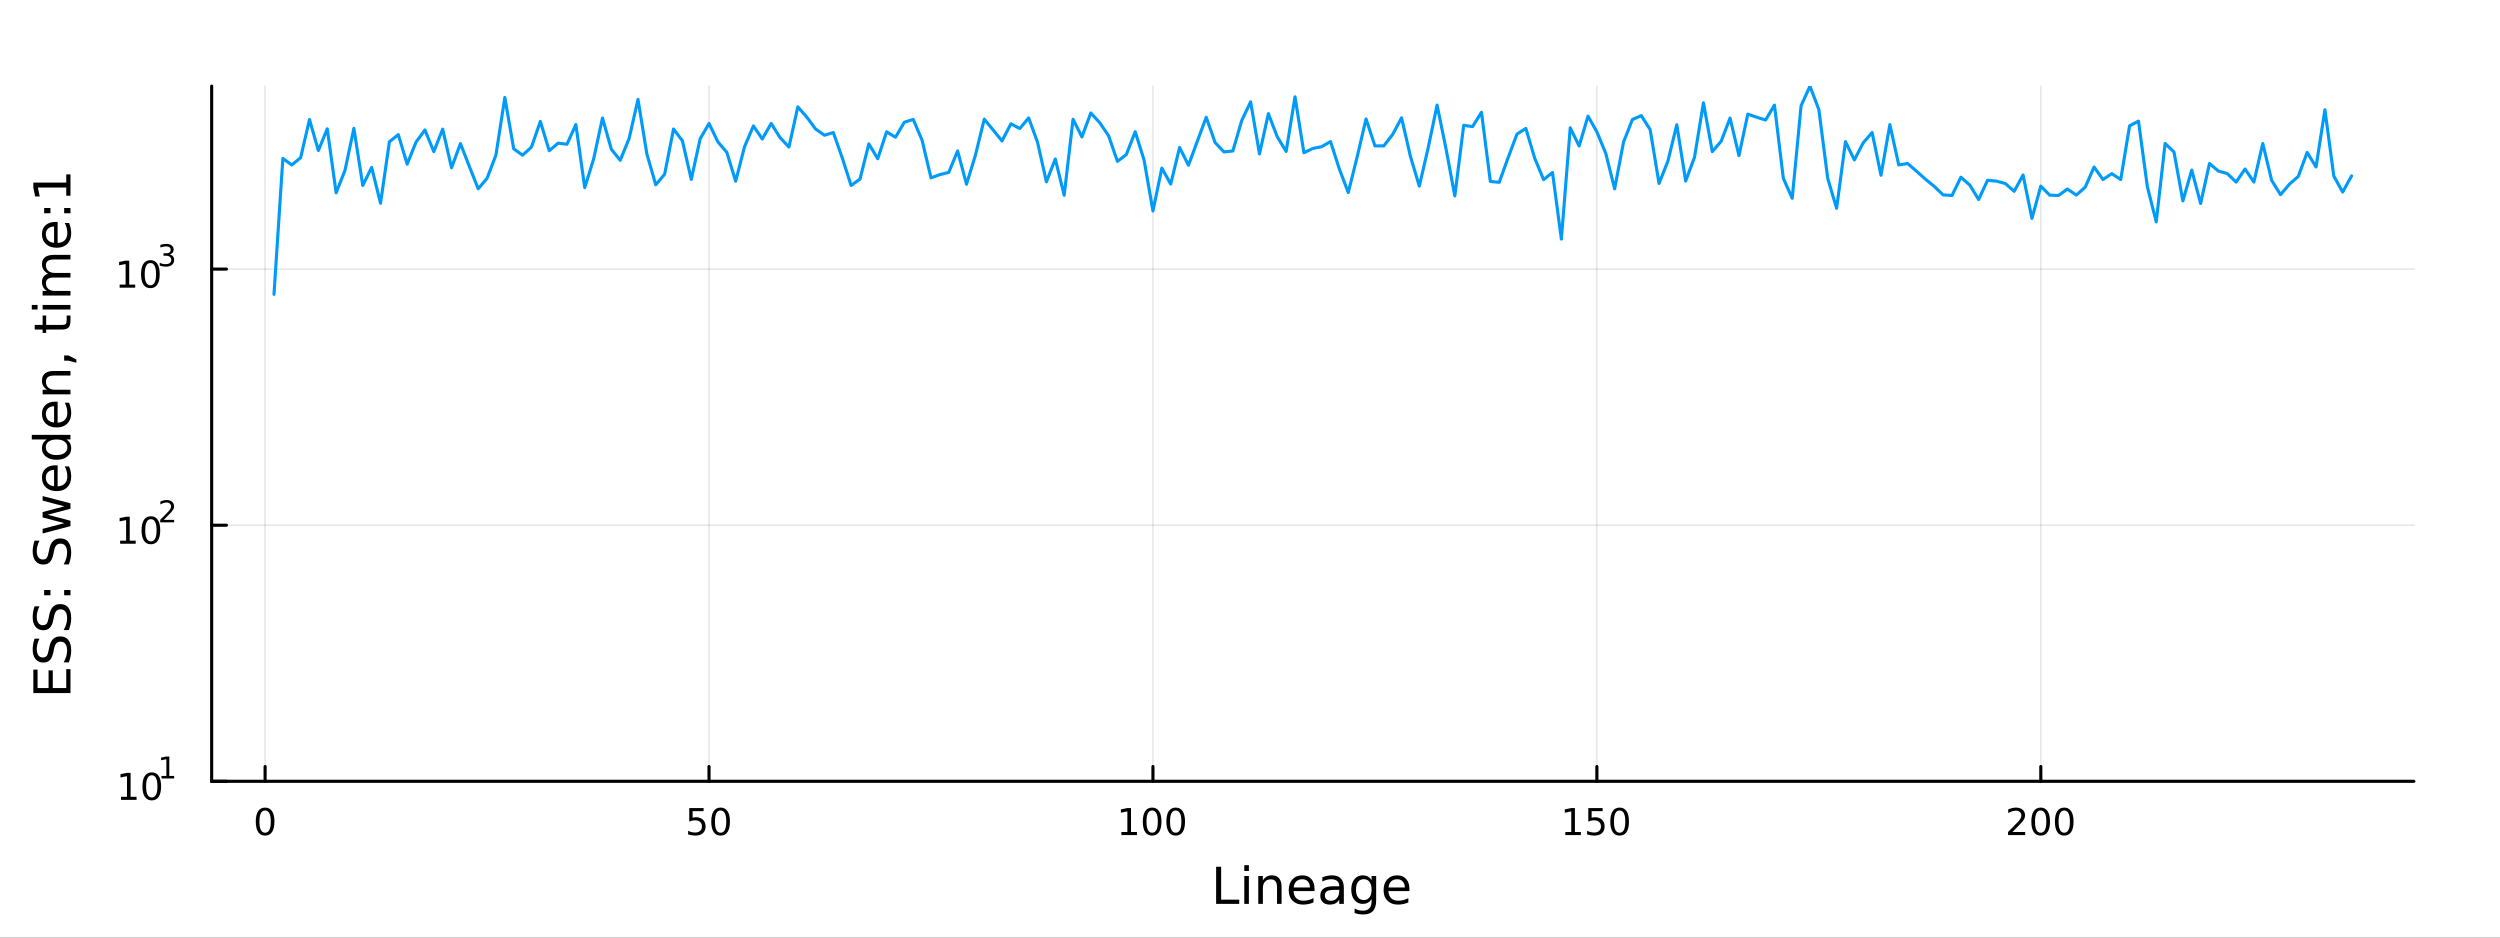 <?xml version="1.0" encoding="utf-8"?>
<svg xmlns="http://www.w3.org/2000/svg" xmlns:xlink="http://www.w3.org/1999/xlink" width="800" height="300" viewBox="0 0 3200 1200">
<rect x="0" y="0" width="3200" height="1200" fill="#333333" stroke="none"/>
<defs>
  <clipPath id="clip910">
    <rect x="0" y="0" width="3200" height="1200"/>
  </clipPath>
</defs>
<path clip-path="url(#clip910)" d="
M0 1200 L3200 1200 L3200 0 L0 0  Z
  " fill="#ffffff" fill-rule="evenodd" fill-opacity="1"/>
<defs>
  <clipPath id="clip911">
    <rect x="640" y="0" width="2241" height="1200"/>
  </clipPath>
</defs>
<path clip-path="url(#clip910)" d="
M270.918 1000.1 L3089.76 1000.1 L3089.76 110.236 L270.918 110.236  Z
  " fill="#ffffff" fill-rule="evenodd" fill-opacity="1"/>
<defs>
  <clipPath id="clip912">
    <rect x="270" y="110" width="2820" height="891"/>
  </clipPath>
</defs>
<polyline clip-path="url(#clip912)" style="stroke:#000000; stroke-linecap:round; stroke-linejoin:round; stroke-width:2; stroke-opacity:0.1; fill:none" points="
  339.332,1000.1 339.332,110.236 
  "/>
<polyline clip-path="url(#clip912)" style="stroke:#000000; stroke-linecap:round; stroke-linejoin:round; stroke-width:2; stroke-opacity:0.1; fill:none" points="
  907.556,1000.1 907.556,110.236 
  "/>
<polyline clip-path="url(#clip912)" style="stroke:#000000; stroke-linecap:round; stroke-linejoin:round; stroke-width:2; stroke-opacity:0.1; fill:none" points="
  1475.78,1000.1 1475.78,110.236 
  "/>
<polyline clip-path="url(#clip912)" style="stroke:#000000; stroke-linecap:round; stroke-linejoin:round; stroke-width:2; stroke-opacity:0.1; fill:none" points="
  2044,1000.1 2044,110.236 
  "/>
<polyline clip-path="url(#clip912)" style="stroke:#000000; stroke-linecap:round; stroke-linejoin:round; stroke-width:2; stroke-opacity:0.1; fill:none" points="
  2612.23,1000.1 2612.23,110.236 
  "/>
<polyline clip-path="url(#clip910)" style="stroke:#000000; stroke-linecap:round; stroke-linejoin:round; stroke-width:4; stroke-opacity:1; fill:none" points="
  270.918,1000.1 3089.76,1000.1 
  "/>
<polyline clip-path="url(#clip910)" style="stroke:#000000; stroke-linecap:round; stroke-linejoin:round; stroke-width:4; stroke-opacity:1; fill:none" points="
  339.332,1000.1 339.332,981.2 
  "/>
<polyline clip-path="url(#clip910)" style="stroke:#000000; stroke-linecap:round; stroke-linejoin:round; stroke-width:4; stroke-opacity:1; fill:none" points="
  907.556,1000.1 907.556,981.2 
  "/>
<polyline clip-path="url(#clip910)" style="stroke:#000000; stroke-linecap:round; stroke-linejoin:round; stroke-width:4; stroke-opacity:1; fill:none" points="
  1475.78,1000.1 1475.78,981.2 
  "/>
<polyline clip-path="url(#clip910)" style="stroke:#000000; stroke-linecap:round; stroke-linejoin:round; stroke-width:4; stroke-opacity:1; fill:none" points="
  2044,1000.1 2044,981.2 
  "/>
<polyline clip-path="url(#clip910)" style="stroke:#000000; stroke-linecap:round; stroke-linejoin:round; stroke-width:4; stroke-opacity:1; fill:none" points="
  2612.23,1000.1 2612.23,981.2 
  "/>
<path clip-path="url(#clip910)" d="M339.332 1037.42 Q335.721 1037.42 333.892 1040.98 Q332.086 1044.52 332.086 1051.65 Q332.086 1058.76 333.892 1062.32 Q335.721 1065.87 339.332 1065.87 Q342.966 1065.87 344.772 1062.32 Q346.6 1058.76 346.6 1051.65 Q346.6 1044.52 344.772 1040.98 Q342.966 1037.42 339.332 1037.42 M339.332 1033.71 Q345.142 1033.71 348.198 1038.32 Q351.276 1042.9 351.276 1051.65 Q351.276 1060.38 348.198 1064.99 Q345.142 1069.57 339.332 1069.57 Q333.522 1069.57 330.443 1064.99 Q327.387 1060.38 327.387 1051.65 Q327.387 1042.9 330.443 1038.32 Q333.522 1033.71 339.332 1033.71 Z" fill="#000000" fill-rule="evenodd" fill-opacity="1" /><path clip-path="url(#clip910)" d="M882.255 1034.34 L900.612 1034.34 L900.612 1038.27 L886.538 1038.27 L886.538 1046.75 Q887.556 1046.4 888.575 1046.24 Q889.593 1046.05 890.612 1046.05 Q896.399 1046.05 899.778 1049.22 Q903.158 1052.39 903.158 1057.81 Q903.158 1063.39 899.686 1066.49 Q896.213 1069.57 889.894 1069.57 Q887.718 1069.57 885.45 1069.2 Q883.204 1068.83 880.797 1068.09 L880.797 1063.39 Q882.88 1064.52 885.102 1065.08 Q887.325 1065.63 889.801 1065.63 Q893.806 1065.63 896.144 1063.53 Q898.482 1061.42 898.482 1057.81 Q898.482 1054.2 896.144 1052.09 Q893.806 1049.99 889.801 1049.99 Q887.926 1049.99 886.051 1050.4 Q884.2 1050.82 882.255 1051.7 L882.255 1034.34 Z" fill="#000000" fill-rule="evenodd" fill-opacity="1" /><path clip-path="url(#clip910)" d="M922.371 1037.42 Q918.76 1037.42 916.931 1040.98 Q915.125 1044.52 915.125 1051.65 Q915.125 1058.76 916.931 1062.32 Q918.76 1065.87 922.371 1065.87 Q926.005 1065.87 927.81 1062.32 Q929.639 1058.76 929.639 1051.65 Q929.639 1044.52 927.81 1040.98 Q926.005 1037.42 922.371 1037.42 M922.371 1033.71 Q928.181 1033.71 931.236 1038.32 Q934.315 1042.9 934.315 1051.65 Q934.315 1060.38 931.236 1064.99 Q928.181 1069.57 922.371 1069.57 Q916.561 1069.57 913.482 1064.99 Q910.426 1060.38 910.426 1051.65 Q910.426 1042.9 913.482 1038.32 Q916.561 1033.71 922.371 1033.71 Z" fill="#000000" fill-rule="evenodd" fill-opacity="1" /><path clip-path="url(#clip910)" d="M1435.39 1064.96 L1443.03 1064.96 L1443.03 1038.6 L1434.72 1040.26 L1434.72 1036 L1442.98 1034.34 L1447.66 1034.34 L1447.66 1064.96 L1455.29 1064.96 L1455.29 1068.9 L1435.39 1068.9 L1435.39 1064.96 Z" fill="#000000" fill-rule="evenodd" fill-opacity="1" /><path clip-path="url(#clip910)" d="M1474.74 1037.42 Q1471.13 1037.42 1469.3 1040.98 Q1467.49 1044.52 1467.49 1051.65 Q1467.49 1058.76 1469.3 1062.32 Q1471.13 1065.87 1474.74 1065.87 Q1478.37 1065.87 1480.18 1062.32 Q1482.01 1058.76 1482.01 1051.65 Q1482.01 1044.52 1480.18 1040.98 Q1478.37 1037.42 1474.74 1037.42 M1474.74 1033.71 Q1480.55 1033.71 1483.6 1038.32 Q1486.68 1042.9 1486.68 1051.65 Q1486.68 1060.38 1483.6 1064.99 Q1480.55 1069.57 1474.74 1069.57 Q1468.93 1069.57 1465.85 1064.99 Q1462.79 1060.38 1462.79 1051.65 Q1462.79 1042.9 1465.85 1038.32 Q1468.93 1033.71 1474.74 1033.71 Z" fill="#000000" fill-rule="evenodd" fill-opacity="1" /><path clip-path="url(#clip910)" d="M1504.9 1037.42 Q1501.29 1037.42 1499.46 1040.98 Q1497.65 1044.52 1497.65 1051.65 Q1497.65 1058.76 1499.46 1062.32 Q1501.29 1065.87 1504.9 1065.87 Q1508.53 1065.87 1510.34 1062.32 Q1512.17 1058.76 1512.17 1051.65 Q1512.17 1044.52 1510.34 1040.98 Q1508.53 1037.42 1504.9 1037.42 M1504.9 1033.71 Q1510.71 1033.71 1513.77 1038.32 Q1516.84 1042.9 1516.84 1051.65 Q1516.84 1060.38 1513.77 1064.99 Q1510.71 1069.57 1504.9 1069.57 Q1499.09 1069.57 1496.01 1064.99 Q1492.96 1060.38 1492.96 1051.65 Q1492.96 1042.9 1496.01 1038.32 Q1499.09 1033.71 1504.9 1033.71 Z" fill="#000000" fill-rule="evenodd" fill-opacity="1" /><path clip-path="url(#clip910)" d="M2003.61 1064.96 L2011.25 1064.96 L2011.25 1038.6 L2002.94 1040.26 L2002.94 1036 L2011.2 1034.34 L2015.88 1034.34 L2015.88 1064.96 L2023.52 1064.96 L2023.52 1068.9 L2003.61 1068.9 L2003.61 1064.96 Z" fill="#000000" fill-rule="evenodd" fill-opacity="1" /><path clip-path="url(#clip910)" d="M2033.01 1034.34 L2051.37 1034.34 L2051.37 1038.27 L2037.29 1038.27 L2037.29 1046.75 Q2038.31 1046.4 2039.33 1046.24 Q2040.35 1046.05 2041.37 1046.05 Q2047.15 1046.05 2050.53 1049.22 Q2053.91 1052.39 2053.91 1057.81 Q2053.91 1063.39 2050.44 1066.49 Q2046.97 1069.57 2040.65 1069.57 Q2038.47 1069.57 2036.2 1069.2 Q2033.96 1068.83 2031.55 1068.09 L2031.55 1063.39 Q2033.63 1064.52 2035.86 1065.08 Q2038.08 1065.63 2040.56 1065.63 Q2044.56 1065.63 2046.9 1063.53 Q2049.24 1061.42 2049.24 1057.81 Q2049.24 1054.2 2046.9 1052.09 Q2044.56 1049.99 2040.56 1049.99 Q2038.68 1049.99 2036.81 1050.4 Q2034.95 1050.82 2033.01 1051.7 L2033.01 1034.34 Z" fill="#000000" fill-rule="evenodd" fill-opacity="1" /><path clip-path="url(#clip910)" d="M2073.12 1037.42 Q2069.51 1037.42 2067.68 1040.98 Q2065.88 1044.52 2065.88 1051.65 Q2065.88 1058.76 2067.68 1062.32 Q2069.51 1065.87 2073.12 1065.87 Q2076.76 1065.87 2078.56 1062.32 Q2080.39 1058.76 2080.39 1051.65 Q2080.39 1044.52 2078.56 1040.98 Q2076.76 1037.42 2073.12 1037.42 M2073.12 1033.71 Q2078.93 1033.71 2081.99 1038.32 Q2085.07 1042.9 2085.07 1051.65 Q2085.07 1060.38 2081.99 1064.99 Q2078.93 1069.57 2073.12 1069.57 Q2067.31 1069.57 2064.24 1064.99 Q2061.18 1060.38 2061.18 1051.65 Q2061.18 1042.9 2064.24 1038.32 Q2067.31 1033.71 2073.12 1033.71 Z" fill="#000000" fill-rule="evenodd" fill-opacity="1" /><path clip-path="url(#clip910)" d="M2575.92 1064.96 L2592.24 1064.96 L2592.24 1068.9 L2570.3 1068.9 L2570.3 1064.96 Q2572.96 1062.21 2577.54 1057.58 Q2582.15 1052.93 2583.33 1051.58 Q2585.57 1049.06 2586.45 1047.32 Q2587.36 1045.56 2587.36 1043.87 Q2587.36 1041.12 2585.41 1039.38 Q2583.49 1037.65 2580.39 1037.65 Q2578.19 1037.65 2575.74 1038.41 Q2573.3 1039.18 2570.53 1040.73 L2570.53 1036 Q2573.35 1034.87 2575.8 1034.29 Q2578.26 1033.71 2580.3 1033.71 Q2585.67 1033.71 2588.86 1036.4 Q2592.05 1039.08 2592.05 1043.57 Q2592.05 1045.7 2591.24 1047.62 Q2590.46 1049.52 2588.35 1052.12 Q2587.77 1052.79 2584.67 1056 Q2581.57 1059.2 2575.92 1064.96 Z" fill="#000000" fill-rule="evenodd" fill-opacity="1" /><path clip-path="url(#clip910)" d="M2612.05 1037.42 Q2608.44 1037.42 2606.61 1040.98 Q2604.81 1044.52 2604.81 1051.65 Q2604.81 1058.76 2606.61 1062.32 Q2608.44 1065.87 2612.05 1065.87 Q2615.69 1065.87 2617.49 1062.32 Q2619.32 1058.76 2619.32 1051.65 Q2619.32 1044.52 2617.49 1040.98 Q2615.69 1037.42 2612.05 1037.42 M2612.05 1033.71 Q2617.86 1033.71 2620.92 1038.32 Q2624 1042.9 2624 1051.65 Q2624 1060.38 2620.92 1064.99 Q2617.86 1069.57 2612.05 1069.57 Q2606.24 1069.57 2603.17 1064.99 Q2600.11 1060.38 2600.11 1051.65 Q2600.11 1042.9 2603.17 1038.32 Q2606.24 1033.71 2612.05 1033.71 Z" fill="#000000" fill-rule="evenodd" fill-opacity="1" /><path clip-path="url(#clip910)" d="M2642.22 1037.42 Q2638.61 1037.42 2636.78 1040.98 Q2634.97 1044.52 2634.97 1051.65 Q2634.97 1058.76 2636.78 1062.32 Q2638.61 1065.87 2642.22 1065.87 Q2645.85 1065.87 2647.66 1062.32 Q2649.48 1058.76 2649.48 1051.65 Q2649.48 1044.52 2647.66 1040.98 Q2645.85 1037.42 2642.22 1037.42 M2642.22 1033.71 Q2648.03 1033.71 2651.08 1038.32 Q2654.16 1042.9 2654.16 1051.65 Q2654.16 1060.38 2651.08 1064.99 Q2648.03 1069.57 2642.22 1069.57 Q2636.41 1069.57 2633.33 1064.99 Q2630.27 1060.38 2630.27 1051.65 Q2630.27 1042.9 2633.33 1038.32 Q2636.41 1033.71 2642.22 1033.71 Z" fill="#000000" fill-rule="evenodd" fill-opacity="1" /><path clip-path="url(#clip910)" d="M1556.64 1109.44 L1563.07 1109.44 L1563.07 1151.55 L1586.21 1151.55 L1586.21 1156.96 L1556.64 1156.96 L1556.64 1109.44 Z" fill="#000000" fill-rule="evenodd" fill-opacity="1" /><path clip-path="url(#clip910)" d="M1592.7 1121.31 L1598.56 1121.31 L1598.56 1156.96 L1592.7 1156.96 L1592.7 1121.31 M1592.7 1107.44 L1598.56 1107.44 L1598.56 1114.85 L1592.7 1114.85 L1592.7 1107.44 Z" fill="#000000" fill-rule="evenodd" fill-opacity="1" /><path clip-path="url(#clip910)" d="M1640.44 1135.45 L1640.44 1156.96 L1634.59 1156.96 L1634.59 1135.64 Q1634.59 1130.58 1632.61 1128.06 Q1630.64 1125.55 1626.69 1125.55 Q1621.95 1125.55 1619.21 1128.57 Q1616.48 1131.59 1616.48 1136.81 L1616.48 1156.96 L1610.59 1156.96 L1610.59 1121.31 L1616.48 1121.31 L1616.48 1126.85 Q1618.58 1123.64 1621.41 1122.05 Q1624.27 1120.45 1628 1120.45 Q1634.14 1120.45 1637.29 1124.27 Q1640.44 1128.06 1640.44 1135.45 Z" fill="#000000" fill-rule="evenodd" fill-opacity="1" /><path clip-path="url(#clip910)" d="M1682.62 1137.67 L1682.62 1140.54 L1655.69 1140.54 Q1656.07 1146.59 1659.32 1149.77 Q1662.6 1152.92 1668.42 1152.92 Q1671.79 1152.92 1674.95 1152.09 Q1678.13 1151.26 1681.25 1149.61 L1681.25 1155.15 Q1678.1 1156.48 1674.79 1157.18 Q1671.48 1157.88 1668.07 1157.88 Q1659.54 1157.88 1654.54 1152.92 Q1649.58 1147.95 1649.58 1139.49 Q1649.58 1130.74 1654.29 1125.61 Q1659.03 1120.45 1667.05 1120.45 Q1674.25 1120.45 1678.42 1125.1 Q1682.62 1129.72 1682.62 1137.67 M1676.76 1135.95 Q1676.7 1131.15 1674.05 1128.28 Q1671.44 1125.42 1667.12 1125.42 Q1662.21 1125.42 1659.25 1128.19 Q1656.33 1130.96 1655.88 1135.99 L1676.76 1135.95 Z" fill="#000000" fill-rule="evenodd" fill-opacity="1" /><path clip-path="url(#clip910)" d="M1708.43 1139.04 Q1701.33 1139.04 1698.59 1140.67 Q1695.86 1142.29 1695.86 1146.2 Q1695.86 1149.32 1697.89 1151.17 Q1699.96 1152.98 1703.5 1152.98 Q1708.37 1152.98 1711.29 1149.55 Q1714.25 1146.08 1714.25 1140.35 L1714.25 1139.04 L1708.43 1139.04 M1720.11 1136.62 L1720.11 1156.96 L1714.25 1156.96 L1714.25 1151.55 Q1712.25 1154.8 1709.26 1156.36 Q1706.27 1157.88 1701.94 1157.88 Q1696.46 1157.88 1693.22 1154.83 Q1690 1151.74 1690 1146.59 Q1690 1140.57 1694.01 1137.51 Q1698.05 1134.46 1706.04 1134.46 L1714.25 1134.46 L1714.25 1133.89 Q1714.25 1129.84 1711.58 1127.65 Q1708.94 1125.42 1704.13 1125.42 Q1701.08 1125.42 1698.18 1126.15 Q1695.28 1126.88 1692.61 1128.35 L1692.61 1122.94 Q1695.83 1121.7 1698.85 1121.09 Q1701.87 1120.45 1704.74 1120.45 Q1712.47 1120.45 1716.29 1124.46 Q1720.11 1128.48 1720.11 1136.62 Z" fill="#000000" fill-rule="evenodd" fill-opacity="1" /><path clip-path="url(#clip910)" d="M1755.63 1138.72 Q1755.63 1132.36 1752.99 1128.86 Q1750.38 1125.36 1745.64 1125.36 Q1740.93 1125.36 1738.28 1128.86 Q1735.67 1132.36 1735.67 1138.72 Q1735.67 1145.06 1738.28 1148.56 Q1740.93 1152.06 1745.64 1152.06 Q1750.38 1152.06 1752.99 1148.56 Q1755.63 1145.06 1755.63 1138.72 M1761.49 1152.54 Q1761.49 1161.64 1757.45 1166.06 Q1753.4 1170.52 1745.06 1170.52 Q1741.98 1170.52 1739.24 1170.04 Q1736.5 1169.6 1733.92 1168.64 L1733.92 1162.95 Q1736.5 1164.35 1739.02 1165.01 Q1741.53 1165.68 1744.14 1165.68 Q1749.9 1165.68 1752.77 1162.66 Q1755.63 1159.67 1755.63 1153.59 L1755.63 1150.69 Q1753.82 1153.84 1750.98 1155.4 Q1748.15 1156.96 1744.2 1156.96 Q1737.65 1156.96 1733.64 1151.96 Q1729.63 1146.97 1729.63 1138.72 Q1729.63 1130.45 1733.64 1125.45 Q1737.65 1120.45 1744.2 1120.45 Q1748.15 1120.45 1750.98 1122.01 Q1753.82 1123.57 1755.63 1126.72 L1755.63 1121.31 L1761.49 1121.31 L1761.49 1152.54 Z" fill="#000000" fill-rule="evenodd" fill-opacity="1" /><path clip-path="url(#clip910)" d="M1804.04 1137.67 L1804.04 1140.54 L1777.12 1140.54 Q1777.5 1146.59 1780.74 1149.77 Q1784.02 1152.92 1789.85 1152.92 Q1793.22 1152.92 1796.37 1152.09 Q1799.55 1151.26 1802.67 1149.61 L1802.67 1155.15 Q1799.52 1156.48 1796.21 1157.18 Q1792.9 1157.88 1789.5 1157.88 Q1780.97 1157.88 1775.97 1152.92 Q1771 1147.95 1771 1139.49 Q1771 1130.74 1775.71 1125.61 Q1780.46 1120.45 1788.48 1120.45 Q1795.67 1120.45 1799.84 1125.1 Q1804.04 1129.72 1804.04 1137.67 M1798.19 1135.95 Q1798.12 1131.15 1795.48 1128.28 Q1792.87 1125.42 1788.54 1125.42 Q1783.64 1125.42 1780.68 1128.19 Q1777.75 1130.96 1777.31 1135.99 L1798.19 1135.95 Z" fill="#000000" fill-rule="evenodd" fill-opacity="1" /><polyline clip-path="url(#clip912)" style="stroke:#000000; stroke-linecap:round; stroke-linejoin:round; stroke-width:2; stroke-opacity:0.1; fill:none" points="
  270.918,1000.1 3089.76,1000.1 
  "/>
<polyline clip-path="url(#clip912)" style="stroke:#000000; stroke-linecap:round; stroke-linejoin:round; stroke-width:2; stroke-opacity:0.1; fill:none" points="
  270.918,672.278 3089.76,672.278 
  "/>
<polyline clip-path="url(#clip912)" style="stroke:#000000; stroke-linecap:round; stroke-linejoin:round; stroke-width:2; stroke-opacity:0.1; fill:none" points="
  270.918,344.458 3089.76,344.458 
  "/>
<polyline clip-path="url(#clip910)" style="stroke:#000000; stroke-linecap:round; stroke-linejoin:round; stroke-width:4; stroke-opacity:1; fill:none" points="
  270.918,1000.1 270.918,110.236 
  "/>
<polyline clip-path="url(#clip910)" style="stroke:#000000; stroke-linecap:round; stroke-linejoin:round; stroke-width:4; stroke-opacity:1; fill:none" points="
  270.918,1000.1 289.815,1000.1 
  "/>
<polyline clip-path="url(#clip910)" style="stroke:#000000; stroke-linecap:round; stroke-linejoin:round; stroke-width:4; stroke-opacity:1; fill:none" points="
  270.918,672.278 289.815,672.278 
  "/>
<polyline clip-path="url(#clip910)" style="stroke:#000000; stroke-linecap:round; stroke-linejoin:round; stroke-width:4; stroke-opacity:1; fill:none" points="
  270.918,344.458 289.815,344.458 
  "/>
<path clip-path="url(#clip910)" d="M154.902 1019.89 L162.54 1019.89 L162.54 993.525 L154.23 995.191 L154.23 990.932 L162.494 989.265 L167.17 989.265 L167.17 1019.89 L174.809 1019.89 L174.809 1023.83 L154.902 1023.83 L154.902 1019.89 Z" fill="#000000" fill-rule="evenodd" fill-opacity="1" /><path clip-path="url(#clip910)" d="M194.253 992.344 Q190.642 992.344 188.813 995.909 Q187.008 999.45 187.008 1006.58 Q187.008 1013.69 188.813 1017.25 Q190.642 1020.79 194.253 1020.79 Q197.887 1020.79 199.693 1017.25 Q201.522 1013.69 201.522 1006.58 Q201.522 999.45 199.693 995.909 Q197.887 992.344 194.253 992.344 M194.253 988.64 Q200.063 988.64 203.119 993.247 Q206.198 997.83 206.198 1006.58 Q206.198 1015.31 203.119 1019.91 Q200.063 1024.5 194.253 1024.5 Q188.443 1024.5 185.364 1019.91 Q182.309 1015.31 182.309 1006.58 Q182.309 997.83 185.364 993.247 Q188.443 988.64 194.253 988.64 Z" fill="#000000" fill-rule="evenodd" fill-opacity="1" /><path clip-path="url(#clip910)" d="M206.743 993.218 L212.95 993.218 L212.95 971.796 L206.198 973.15 L206.198 969.689 L212.912 968.335 L216.711 968.335 L216.711 993.218 L222.918 993.218 L222.918 996.415 L206.743 996.415 L206.743 993.218 Z" fill="#000000" fill-rule="evenodd" fill-opacity="1" /><path clip-path="url(#clip910)" d="M153.792 692.07 L161.431 692.07 L161.431 665.705 L153.121 667.371 L153.121 663.112 L161.384 661.446 L166.06 661.446 L166.06 692.07 L173.699 692.07 L173.699 696.006 L153.792 696.006 L153.792 692.07 Z" fill="#000000" fill-rule="evenodd" fill-opacity="1" /><path clip-path="url(#clip910)" d="M193.143 664.524 Q189.532 664.524 187.704 668.089 Q185.898 671.631 185.898 678.76 Q185.898 685.867 187.704 689.432 Q189.532 692.973 193.143 692.973 Q196.778 692.973 198.583 689.432 Q200.412 685.867 200.412 678.76 Q200.412 671.631 198.583 668.089 Q196.778 664.524 193.143 664.524 M193.143 660.821 Q198.954 660.821 202.009 665.427 Q205.088 670.01 205.088 678.76 Q205.088 687.487 202.009 692.094 Q198.954 696.677 193.143 696.677 Q187.333 696.677 184.255 692.094 Q181.199 687.487 181.199 678.76 Q181.199 670.01 184.255 665.427 Q187.333 660.821 193.143 660.821 Z" fill="#000000" fill-rule="evenodd" fill-opacity="1" /><path clip-path="url(#clip910)" d="M209.658 665.398 L222.918 665.398 L222.918 668.595 L205.088 668.595 L205.088 665.398 Q207.251 663.16 210.975 659.398 Q214.717 655.618 215.677 654.527 Q217.501 652.477 218.216 651.066 Q218.949 649.637 218.949 648.264 Q218.949 646.026 217.369 644.615 Q215.808 643.205 213.288 643.205 Q211.501 643.205 209.508 643.825 Q207.533 644.446 205.276 645.706 L205.276 641.869 Q207.57 640.948 209.564 640.478 Q211.558 640.007 213.213 640.007 Q217.576 640.007 220.172 642.189 Q222.767 644.371 222.767 648.02 Q222.767 649.75 222.109 651.311 Q221.469 652.853 219.758 654.96 Q219.288 655.505 216.767 658.119 Q214.247 660.715 209.658 665.398 Z" fill="#000000" fill-rule="evenodd" fill-opacity="1" /><path clip-path="url(#clip910)" d="M153.134 364.251 L160.772 364.251 L160.772 337.885 L152.462 339.552 L152.462 335.293 L160.726 333.626 L165.402 333.626 L165.402 364.251 L173.041 364.251 L173.041 368.186 L153.134 368.186 L153.134 364.251 Z" fill="#000000" fill-rule="evenodd" fill-opacity="1" /><path clip-path="url(#clip910)" d="M192.485 336.705 Q188.874 336.705 187.045 340.269 Q185.24 343.811 185.24 350.941 Q185.24 358.047 187.045 361.612 Q188.874 365.153 192.485 365.153 Q196.119 365.153 197.925 361.612 Q199.754 358.047 199.754 350.941 Q199.754 343.811 197.925 340.269 Q196.119 336.705 192.485 336.705 M192.485 333.001 Q198.295 333.001 201.351 337.607 Q204.43 342.191 204.43 350.941 Q204.43 359.667 201.351 364.274 Q198.295 368.857 192.485 368.857 Q186.675 368.857 183.596 364.274 Q180.541 359.667 180.541 350.941 Q180.541 342.191 183.596 337.607 Q186.675 333.001 192.485 333.001 Z" fill="#000000" fill-rule="evenodd" fill-opacity="1" /><path clip-path="url(#clip910)" d="M217.125 325.635 Q219.852 326.218 221.375 328.061 Q222.918 329.905 222.918 332.613 Q222.918 336.769 220.059 339.045 Q217.2 341.321 211.934 341.321 Q210.166 341.321 208.285 340.964 Q206.423 340.625 204.43 339.929 L204.43 336.262 Q206.009 337.183 207.89 337.653 Q209.771 338.124 211.821 338.124 Q215.395 338.124 217.256 336.713 Q219.137 335.302 219.137 332.613 Q219.137 330.13 217.388 328.739 Q215.658 327.328 212.555 327.328 L209.282 327.328 L209.282 324.206 L212.705 324.206 Q215.507 324.206 216.993 323.096 Q218.479 321.968 218.479 319.861 Q218.479 317.698 216.937 316.551 Q215.413 315.385 212.555 315.385 Q210.994 315.385 209.207 315.724 Q207.42 316.062 205.276 316.777 L205.276 313.391 Q207.439 312.79 209.32 312.489 Q211.219 312.188 212.893 312.188 Q217.219 312.188 219.739 314.162 Q222.259 316.119 222.259 319.466 Q222.259 321.798 220.924 323.416 Q219.589 325.015 217.125 325.635 Z" fill="#000000" fill-rule="evenodd" fill-opacity="1" /><path clip-path="url(#clip910)" d="M42.686 887.139 L42.686 857.092 L48.097 857.092 L48.097 880.709 L62.165 880.709 L62.165 858.079 L67.576 858.079 L67.576 880.709 L84.795 880.709 L84.795 856.52 L90.206 856.52 L90.206 887.139 L42.686 887.139 Z" fill="#000000" fill-rule="evenodd" fill-opacity="1" /><path clip-path="url(#clip910)" d="M44.246 817.466 L50.516 817.466 Q48.766 821.126 47.906 824.373 Q47.047 827.619 47.047 830.643 Q47.047 835.895 49.084 838.759 Q51.121 841.592 54.877 841.592 Q58.028 841.592 59.651 839.714 Q61.242 837.804 62.229 832.521 L63.025 828.638 Q64.393 821.444 67.863 818.039 Q71.3 814.601 77.093 814.601 Q84 814.601 87.564 819.248 Q91.129 823.863 91.129 832.807 Q91.129 836.181 90.365 840.001 Q89.602 843.788 88.106 847.862 L81.485 847.862 Q83.681 843.947 84.795 840.191 Q85.909 836.436 85.909 832.807 Q85.909 827.301 83.745 824.309 Q81.581 821.317 77.57 821.317 Q74.069 821.317 72.096 823.482 Q70.123 825.614 69.136 830.516 L68.372 834.431 Q66.94 841.624 63.884 844.838 Q60.828 848.053 55.386 848.053 Q49.084 848.053 45.455 843.629 Q41.827 839.173 41.827 831.375 Q41.827 828.033 42.432 824.564 Q43.036 821.094 44.246 817.466 Z" fill="#000000" fill-rule="evenodd" fill-opacity="1" /><path clip-path="url(#clip910)" d="M44.246 776.089 L50.516 776.089 Q48.766 779.749 47.906 782.996 Q47.047 786.242 47.047 789.266 Q47.047 794.518 49.084 797.382 Q51.121 800.215 54.877 800.215 Q58.028 800.215 59.651 798.337 Q61.242 796.427 62.229 791.144 L63.025 787.261 Q64.393 780.067 67.863 776.662 Q71.3 773.224 77.093 773.224 Q84 773.224 87.564 777.871 Q91.129 782.486 91.129 791.43 Q91.129 794.804 90.365 798.623 Q89.602 802.411 88.106 806.485 L81.485 806.485 Q83.681 802.57 84.795 798.814 Q85.909 795.059 85.909 791.43 Q85.909 785.924 83.745 782.932 Q81.581 779.94 77.57 779.94 Q74.069 779.94 72.096 782.104 Q70.123 784.237 69.136 789.139 L68.372 793.053 Q66.94 800.247 63.884 803.461 Q60.828 806.676 55.386 806.676 Q49.084 806.676 45.455 802.252 Q41.827 797.796 41.827 789.998 Q41.827 786.656 42.432 783.187 Q43.036 779.717 44.246 776.089 Z" fill="#000000" fill-rule="evenodd" fill-opacity="1" /><path clip-path="url(#clip910)" d="M82.122 761.957 L82.122 755.241 L90.206 755.241 L90.206 761.957 L82.122 761.957 M56.5 761.957 L56.5 755.241 L64.584 755.241 L64.584 761.957 L56.5 761.957 Z" fill="#000000" fill-rule="evenodd" fill-opacity="1" /><path clip-path="url(#clip910)" d="M44.246 692.03 L50.516 692.03 Q48.766 695.69 47.906 698.936 Q47.047 702.183 47.047 705.207 Q47.047 710.458 49.084 713.323 Q51.121 716.156 54.877 716.156 Q58.028 716.156 59.651 714.278 Q61.242 712.368 62.229 707.085 L63.025 703.201 Q64.393 696.008 67.863 692.603 Q71.3 689.165 77.093 689.165 Q84 689.165 87.564 693.812 Q91.129 698.427 91.129 707.371 Q91.129 710.745 90.365 714.564 Q89.602 718.352 88.106 722.426 L81.485 722.426 Q83.681 718.511 84.795 714.755 Q85.909 710.999 85.909 707.371 Q85.909 701.865 83.745 698.873 Q81.581 695.881 77.57 695.881 Q74.069 695.881 72.096 698.045 Q70.123 700.178 69.136 705.079 L68.372 708.994 Q66.94 716.188 63.884 719.402 Q60.828 722.617 55.386 722.617 Q49.084 722.617 45.455 718.193 Q41.827 713.737 41.827 705.939 Q41.827 702.597 42.432 699.127 Q43.036 695.658 44.246 692.03 Z" fill="#000000" fill-rule="evenodd" fill-opacity="1" /><path clip-path="url(#clip910)" d="M54.558 682.799 L54.558 676.943 L82.376 669.622 L54.558 662.334 L54.558 655.427 L82.376 648.106 L54.558 640.818 L54.558 634.961 L90.206 644.287 L90.206 651.194 L60.988 658.864 L90.206 666.567 L90.206 673.474 L54.558 682.799 Z" fill="#000000" fill-rule="evenodd" fill-opacity="1" /><path clip-path="url(#clip910)" d="M70.918 595.589 L73.783 595.589 L73.783 622.516 Q79.83 622.134 83.013 618.888 Q86.164 615.609 86.164 609.785 Q86.164 606.411 85.337 603.26 Q84.509 600.077 82.854 596.958 L88.392 596.958 Q89.729 600.109 90.429 603.419 Q91.129 606.729 91.129 610.135 Q91.129 618.665 86.164 623.662 Q81.199 628.627 72.732 628.627 Q63.98 628.627 58.855 623.917 Q53.699 619.174 53.699 611.153 Q53.699 603.96 58.346 599.791 Q62.961 595.589 70.918 595.589 M69.2 601.446 Q64.393 601.509 61.529 604.151 Q58.664 606.761 58.664 611.09 Q58.664 615.991 61.433 618.951 Q64.202 621.88 69.231 622.325 L69.2 601.446 Z" fill="#000000" fill-rule="evenodd" fill-opacity="1" /><path clip-path="url(#clip910)" d="M59.969 562.519 L40.681 562.519 L40.681 556.663 L90.206 556.663 L90.206 562.519 L84.859 562.519 Q88.042 564.365 89.602 567.198 Q91.129 569.999 91.129 573.946 Q91.129 580.407 85.973 584.481 Q80.817 588.523 72.414 588.523 Q64.011 588.523 58.855 584.481 Q53.699 580.407 53.699 573.946 Q53.699 569.999 55.259 567.198 Q56.786 564.365 59.969 562.519 M72.414 582.476 Q78.875 582.476 82.567 579.834 Q86.228 577.16 86.228 572.514 Q86.228 567.867 82.567 565.193 Q78.875 562.519 72.414 562.519 Q65.953 562.519 62.293 565.193 Q58.601 567.867 58.601 572.514 Q58.601 577.16 62.293 579.834 Q65.953 582.476 72.414 582.476 Z" fill="#000000" fill-rule="evenodd" fill-opacity="1" /><path clip-path="url(#clip910)" d="M70.918 514.108 L73.783 514.108 L73.783 541.035 Q79.83 540.653 83.013 537.407 Q86.164 534.128 86.164 528.304 Q86.164 524.93 85.337 521.779 Q84.509 518.596 82.854 515.477 L88.392 515.477 Q89.729 518.628 90.429 521.938 Q91.129 525.248 91.129 528.654 Q91.129 537.184 86.164 542.181 Q81.199 547.146 72.732 547.146 Q63.98 547.146 58.855 542.436 Q53.699 537.693 53.699 529.672 Q53.699 522.479 58.346 518.31 Q62.961 514.108 70.918 514.108 M69.2 519.965 Q64.393 520.028 61.529 522.67 Q58.664 525.28 58.664 529.609 Q58.664 534.51 61.433 537.47 Q64.202 540.399 69.231 540.844 L69.2 519.965 Z" fill="#000000" fill-rule="evenodd" fill-opacity="1" /><path clip-path="url(#clip910)" d="M68.69 474.864 L90.206 474.864 L90.206 480.72 L68.881 480.72 Q63.82 480.72 61.306 482.693 Q58.791 484.667 58.791 488.614 Q58.791 493.356 61.815 496.093 Q64.839 498.83 70.059 498.83 L90.206 498.83 L90.206 504.719 L54.558 504.719 L54.558 498.83 L60.096 498.83 Q56.882 496.73 55.29 493.897 Q53.699 491.032 53.699 487.309 Q53.699 481.166 57.518 478.015 Q61.306 474.864 68.69 474.864 Z" fill="#000000" fill-rule="evenodd" fill-opacity="1" /><path clip-path="url(#clip910)" d="M82.122 461.687 L82.122 454.971 L87.596 454.971 L97.781 460.191 L97.781 464.297 L87.596 461.687 L82.122 461.687 Z" fill="#000000" fill-rule="evenodd" fill-opacity="1" /><path clip-path="url(#clip910)" d="M44.437 415.949 L54.558 415.949 L54.558 403.886 L59.11 403.886 L59.11 415.949 L78.462 415.949 Q82.822 415.949 84.063 414.771 Q85.305 413.562 85.305 409.902 L85.305 403.886 L90.206 403.886 L90.206 409.902 Q90.206 416.681 87.692 419.259 Q85.145 421.837 78.462 421.837 L59.11 421.837 L59.11 426.134 L54.558 426.134 L54.558 421.837 L44.437 421.837 L44.437 415.949 Z" fill="#000000" fill-rule="evenodd" fill-opacity="1" /><path clip-path="url(#clip910)" d="M54.558 396.183 L54.558 390.327 L90.206 390.327 L90.206 396.183 L54.558 396.183 M40.681 396.183 L40.681 390.327 L48.097 390.327 L48.097 396.183 L40.681 396.183 Z" fill="#000000" fill-rule="evenodd" fill-opacity="1" /><path clip-path="url(#clip910)" d="M61.401 350.319 Q57.455 348.122 55.577 345.067 Q53.699 342.011 53.699 337.874 Q53.699 332.304 57.614 329.28 Q61.497 326.256 68.69 326.256 L90.206 326.256 L90.206 332.144 L68.881 332.144 Q63.757 332.144 61.274 333.959 Q58.791 335.773 58.791 339.497 Q58.791 344.048 61.815 346.69 Q64.839 349.332 70.059 349.332 L90.206 349.332 L90.206 355.22 L68.881 355.22 Q63.725 355.22 61.274 357.034 Q58.791 358.849 58.791 362.636 Q58.791 367.124 61.847 369.766 Q64.871 372.408 70.059 372.408 L90.206 372.408 L90.206 378.296 L54.558 378.296 L54.558 372.408 L60.096 372.408 Q56.818 370.402 55.259 367.601 Q53.699 364.801 53.699 360.949 Q53.699 357.066 55.672 354.361 Q57.646 351.623 61.401 350.319 Z" fill="#000000" fill-rule="evenodd" fill-opacity="1" /><path clip-path="url(#clip910)" d="M70.918 284.083 L73.783 284.083 L73.783 311.01 Q79.83 310.628 83.013 307.382 Q86.164 304.103 86.164 298.279 Q86.164 294.905 85.337 291.754 Q84.509 288.571 82.854 285.452 L88.392 285.452 Q89.729 288.603 90.429 291.913 Q91.129 295.223 91.129 298.629 Q91.129 307.159 86.164 312.156 Q81.199 317.121 72.732 317.121 Q63.98 317.121 58.855 312.411 Q53.699 307.668 53.699 299.648 Q53.699 292.454 58.346 288.285 Q62.961 284.083 70.918 284.083 M69.2 289.94 Q64.393 290.003 61.529 292.645 Q58.664 295.255 58.664 299.584 Q58.664 304.485 61.433 307.445 Q64.202 310.374 69.231 310.819 L69.2 289.94 Z" fill="#000000" fill-rule="evenodd" fill-opacity="1" /><path clip-path="url(#clip910)" d="M82.122 272.975 L82.122 266.259 L90.206 266.259 L90.206 272.975 L82.122 272.975 M56.5 272.975 L56.5 266.259 L64.584 266.259 L64.584 272.975 L56.5 272.975 Z" fill="#000000" fill-rule="evenodd" fill-opacity="1" /><path clip-path="url(#clip910)" d="M84.795 250.568 L84.795 240.064 L48.543 240.064 L50.834 251.491 L44.978 251.491 L42.686 240.128 L42.686 233.699 L84.795 233.699 L84.795 223.195 L90.206 223.195 L90.206 250.568 L84.795 250.568 Z" fill="#000000" fill-rule="evenodd" fill-opacity="1" /><polyline clip-path="url(#clip912)" style="stroke:#009af9; stroke-linecap:round; stroke-linejoin:round; stroke-width:4; stroke-opacity:1; fill:none" points="
  350.696,376.749 362.061,202.794 373.425,211.154 384.79,201.872 396.154,153.019 407.519,192.658 418.883,164.902 430.248,246.793 441.612,217.942 452.977,164.289 
  464.341,237.37 475.706,214.32 487.07,260.129 498.435,181.449 509.799,172.329 521.164,210.114 532.528,181.844 543.892,166.35 555.257,194.03 566.621,165.296 
  577.986,214.741 589.35,183.787 600.715,212.915 612.079,241.631 623.444,228.245 634.808,198.387 646.173,124.834 657.537,190.461 668.902,198.608 680.266,188.274 
  691.631,155.388 702.995,192.896 714.36,183.273 725.724,184.608 737.089,159.454 748.453,240.14 759.818,203.641 771.182,151.045 782.547,191.132 793.911,205.179 
  805.276,177.246 816.64,127.209 828.005,197.186 839.369,236.532 850.734,223.005 862.098,165.146 873.462,180.184 884.827,229.625 896.191,177.666 907.556,158.088 
  918.92,181.65 930.285,194.924 941.649,231.917 953.014,187.707 964.378,161.161 975.743,177.933 987.107,158.013 998.472,176.162 1009.84,188.24 1021.2,136.817 
  1032.57,149.721 1043.93,165.118 1055.29,173.087 1066.66,169.685 1078.02,201.908 1089.39,237.373 1100.75,229.303 1112.12,184.125 1123.48,203.153 1134.85,168.753 
  1146.21,175.672 1157.57,156.423 1168.94,152.836 1180.3,179.623 1191.67,227.631 1203.03,223.524 1214.4,220.666 1225.76,193.236 1237.13,235.832 1248.49,198.83 
  1259.85,152.554 1271.22,166.427 1282.58,180.428 1293.95,158.455 1305.31,164.542 1316.68,150.951 1328.04,182.154 1339.41,232.705 1350.77,203.499 1362.14,249.944 
  1373.5,152.695 1384.86,175.277 1396.23,144.557 1407.59,157.02 1418.96,173.675 1430.32,206.533 1441.69,197.827 1453.05,168.622 1464.42,204.942 1475.78,270.107 
  1487.14,215.171 1498.51,235.611 1509.87,188.766 1521.24,211.459 1532.6,180.719 1543.97,150.095 1555.33,182.498 1566.7,194.455 1578.06,193.208 1589.42,154.294 
  1600.79,130.303 1612.15,196.99 1623.52,145.513 1634.88,175.06 1646.25,193.832 1657.61,123.939 1668.98,195.51 1680.34,190.066 1691.71,187.762 1703.07,181.228 
  1714.43,216.525 1725.8,246.43 1737.16,200.735 1748.53,152.22 1759.89,186.688 1771.26,186.79 1782.62,172.016 1793.99,150.823 1805.35,200.248 1816.71,238.204 
  1828.08,189.173 1839.44,134.493 1850.81,189.975 1862.17,250.753 1873.54,160.382 1884.9,162.058 1896.27,143.745 1907.63,232.21 1918.99,233.391 1930.36,201.916 
  1941.72,171.628 1953.09,164.403 1964.45,202.559 1975.82,229.965 1987.18,220.82 1998.55,306.063 2009.91,163.594 2021.28,186.932 2032.64,148.692 2044,168.774 
  2055.37,196.325 2066.73,241.655 2078.1,182.002 2089.46,152.996 2100.83,148.015 2112.19,165.854 2123.56,234.806 2134.92,206.238 2146.28,159.73 2157.65,231.711 
  2169.01,201.161 2180.38,131.573 2191.74,194.081 2203.11,180.769 2214.47,151.12 2225.84,199.154 2237.2,146.09 2248.56,150.018 2259.93,153.653 2271.29,134.566 
  2282.66,228.262 2294.02,253.821 2305.39,135.358 2316.75,110.236 2328.12,140.236 2339.48,228.361 2350.85,266.62 2362.21,181.298 2373.57,204.666 2384.94,182.74 
  2396.3,169.684 2407.67,224.329 2419.03,159.481 2430.4,211.12 2441.76,209.271 2453.13,219.116 2464.49,229.297 2475.85,238.55 2487.22,249.477 2498.58,250.158 
  2509.95,226.857 2521.31,236.901 2532.68,255.385 2544.04,230.771 2555.41,231.833 2566.77,234.871 2578.13,244.866 2589.5,223.979 2600.86,279.571 2612.23,238.219 
  2623.59,249.771 2634.96,250.155 2646.32,241.973 2657.69,249.669 2669.05,239.617 2680.42,213.782 2691.78,229.786 2703.14,222.279 2714.51,229.768 2725.87,161.114 
  2737.24,155.029 2748.6,238.948 2759.97,283.972 2771.33,183.718 2782.7,194.539 2794.06,257.172 2805.42,217.648 2816.79,260.489 2828.15,209.266 2839.52,218.976 
  2850.88,222.14 2862.25,233.087 2873.61,216.357 2884.98,233.01 2896.34,183.728 2907.7,230.789 2919.07,249.199 2930.43,235.799 2941.8,225.796 2953.16,195.125 
  2964.53,213.703 2975.89,140.519 2987.26,225.34 2998.62,245.833 3009.99,225.158 
  "/>
</svg>
